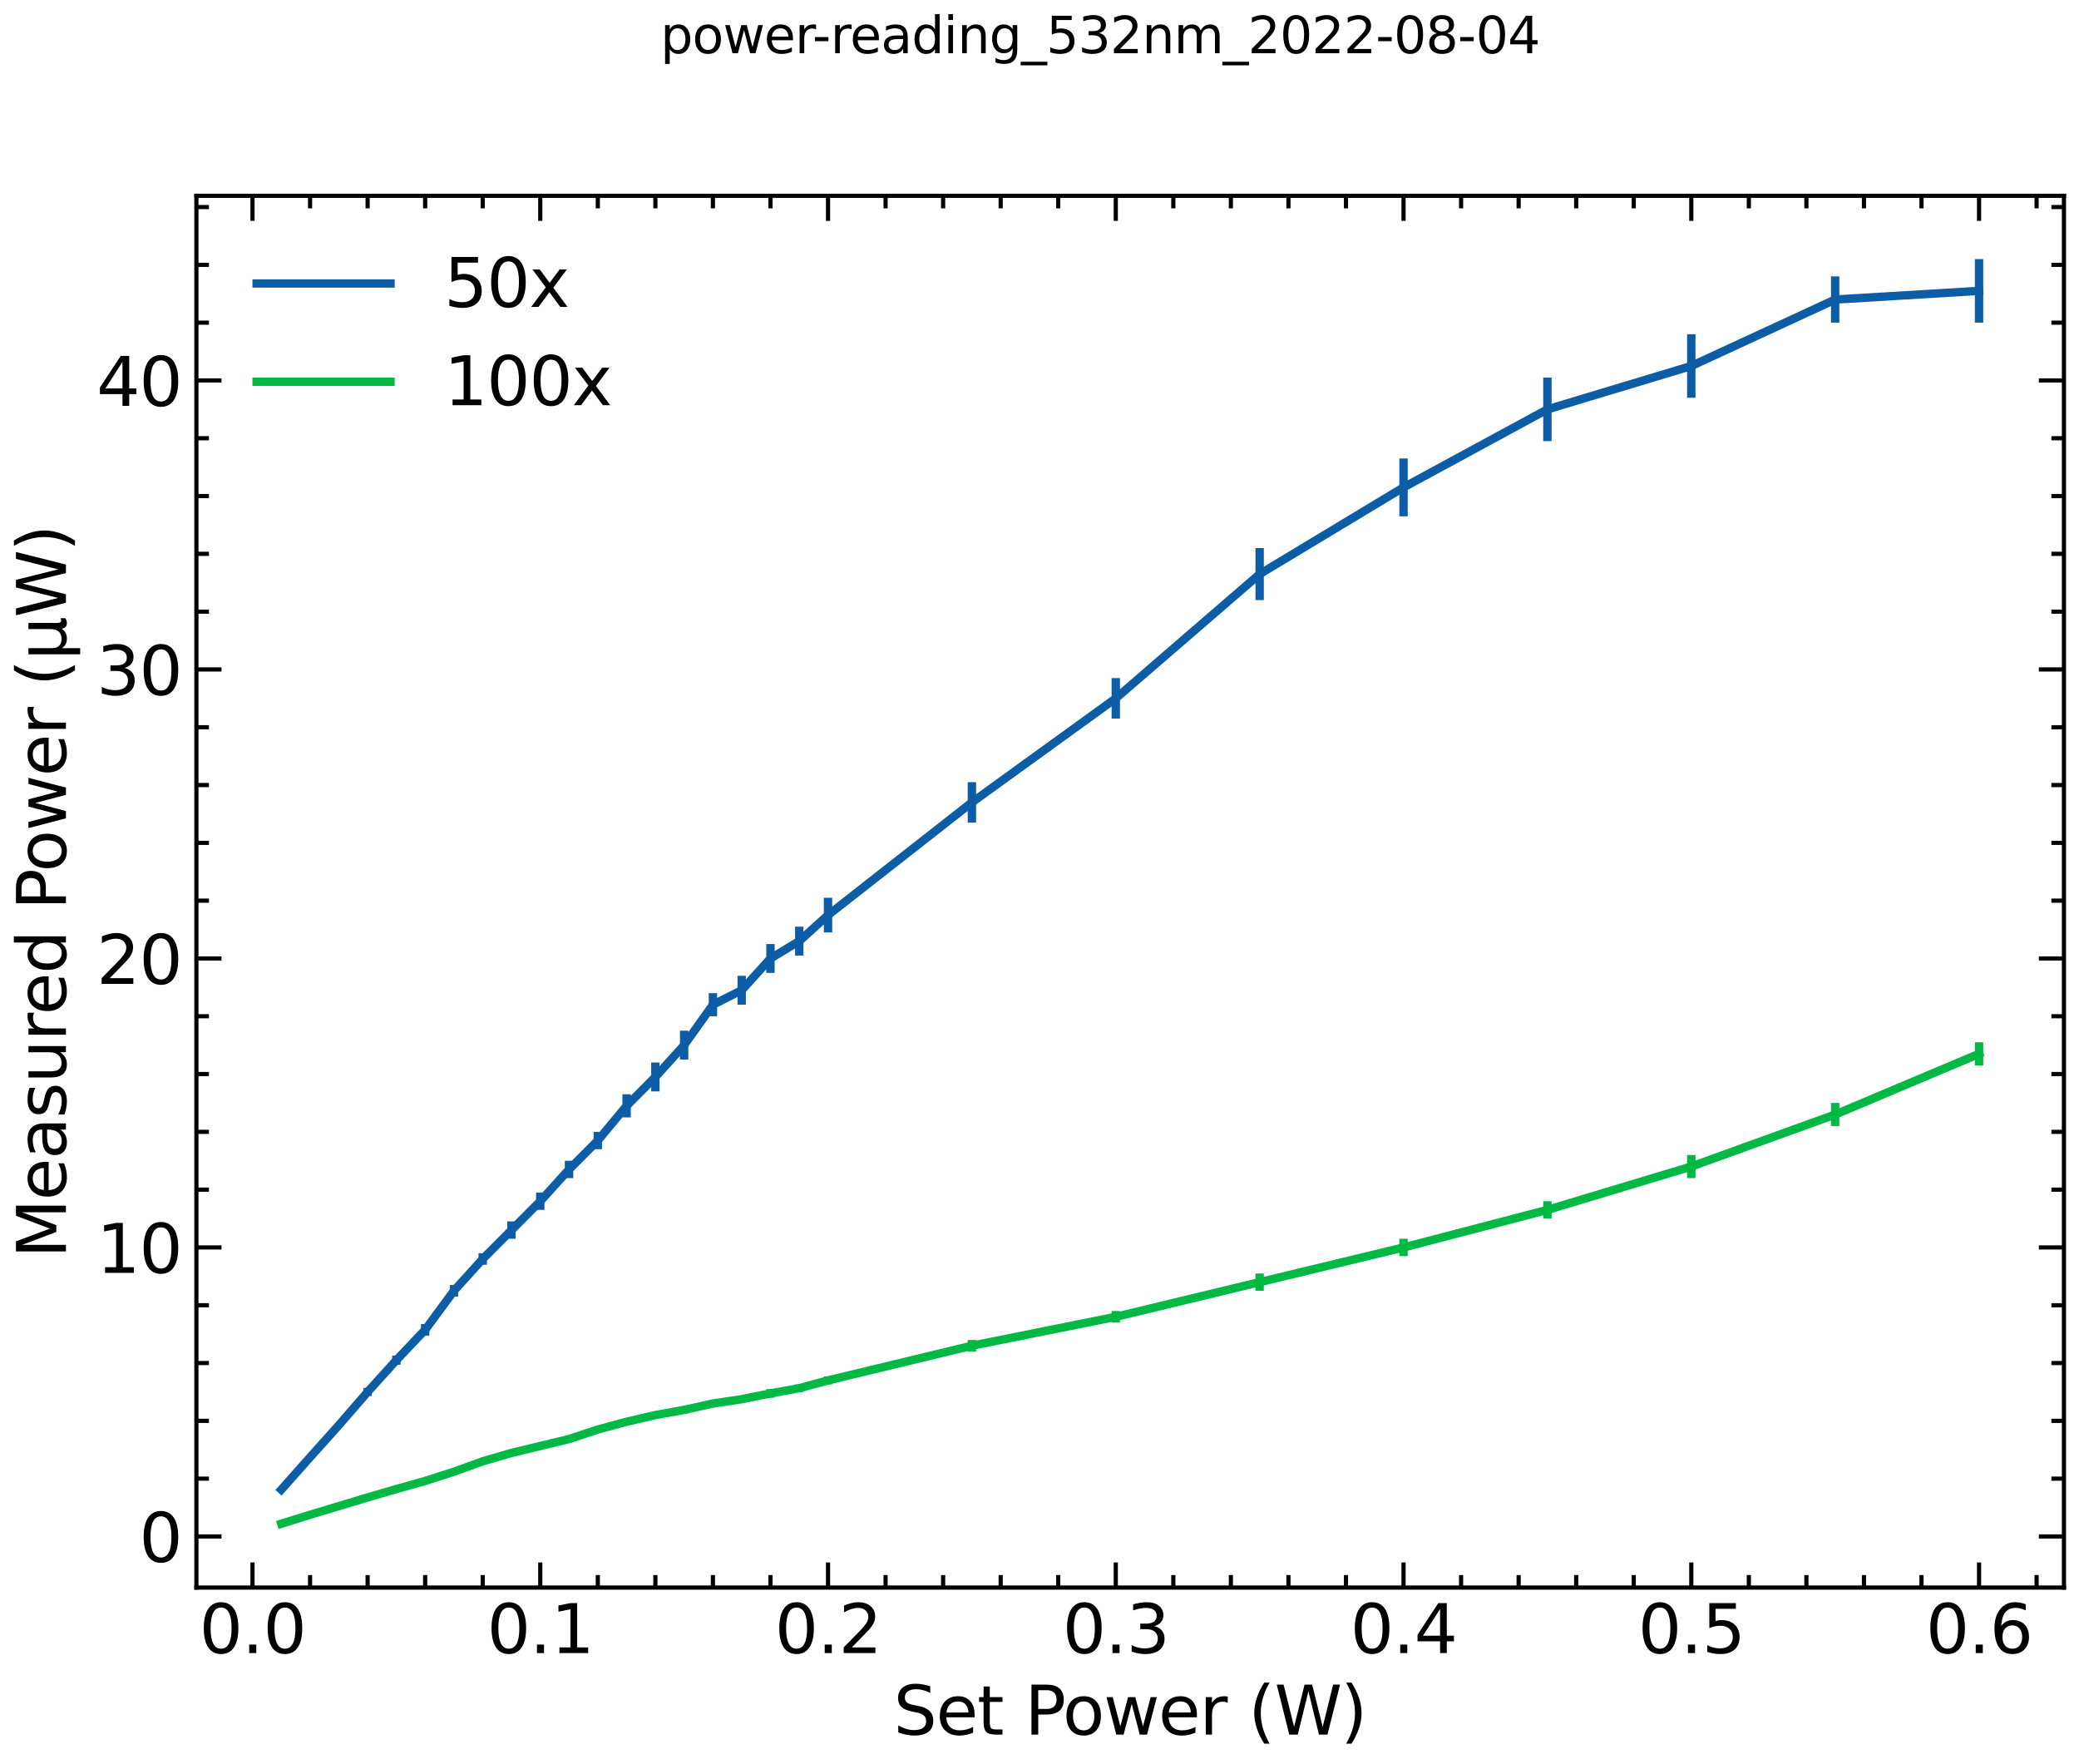 <?xml version="1.0" encoding="utf-8" standalone="no"?>
<!DOCTYPE svg PUBLIC "-//W3C//DTD SVG 1.1//EN"
  "http://www.w3.org/Graphics/SVG/1.1/DTD/svg11.dtd">
<svg xmlns:xlink="http://www.w3.org/1999/xlink" width="496.945pt" height="421.51pt" viewBox="0 0 496.945 421.51" xmlns="http://www.w3.org/2000/svg" version="1.1">
 <defs>
  <style type="text/css">*{stroke-linejoin: round; stroke-linecap: butt}</style>
 </defs>
 <g id="figure_1">
  <g id="patch_1">
   <path d="M 0 421.51 
L 496.945 421.51 
L 496.945 0 
L 0 0 
z
" style="fill: #ffffff"/>
  </g>
  <g id="axes_1">
   <g id="patch_2">
    <path d="M 46.945 379.44 
L 493.345 379.44 
L 493.345 46.8 
L 46.945 46.8 
z
" style="fill: #ffffff"/>
   </g>
   <g id="matplotlib.axis_1">
    <g id="xtick_1">
     <g id="line2d_1">
      <defs>
       <path id="m0b977b98c1" d="M 0 0 
L 0 -6 
" style="stroke: #000000"/>
      </defs>
      <g>
       <use xlink:href="#m0b977b98c1" x="60.358" y="379.44" style="stroke: #000000"/>
      </g>
     </g>
     <g id="line2d_2">
      <defs>
       <path id="md41fcb1579" d="M 0 0 
L 0 6 
" style="stroke: #000000"/>
      </defs>
      <g>
       <use xlink:href="#md41fcb1579" x="60.358" y="46.8" style="stroke: #000000"/>
      </g>
     </g>
     <g id="text_1">
      <!-- 0.0 -->
      <g transform="translate(47.635 395.098) scale(0.16 -0.16)">
       <defs>
        <path id="DejaVuSans-30" d="M 2034 4250 
Q 1547 4250 1301 3770 
Q 1056 3291 1056 2328 
Q 1056 1369 1301 889 
Q 1547 409 2034 409 
Q 2525 409 2770 889 
Q 3016 1369 3016 2328 
Q 3016 3291 2770 3770 
Q 2525 4250 2034 4250 
z
M 2034 4750 
Q 2819 4750 3233 4129 
Q 3647 3509 3647 2328 
Q 3647 1150 3233 529 
Q 2819 -91 2034 -91 
Q 1250 -91 836 529 
Q 422 1150 422 2328 
Q 422 3509 836 4129 
Q 1250 4750 2034 4750 
z
" transform="scale(0.016)"/>
        <path id="DejaVuSans-2e" d="M 684 794 
L 1344 794 
L 1344 0 
L 684 0 
L 684 794 
z
" transform="scale(0.016)"/>
       </defs>
       <use xlink:href="#DejaVuSans-30"/>
       <use xlink:href="#DejaVuSans-2e" transform="translate(63.623 0)"/>
       <use xlink:href="#DejaVuSans-30" transform="translate(95.41 0)"/>
      </g>
     </g>
    </g>
    <g id="xtick_2">
     <g id="line2d_3">
      <g>
       <use xlink:href="#m0b977b98c1" x="129.14" y="379.44" style="stroke: #000000"/>
      </g>
     </g>
     <g id="line2d_4">
      <g>
       <use xlink:href="#md41fcb1579" x="129.14" y="46.8" style="stroke: #000000"/>
      </g>
     </g>
     <g id="text_2">
      <!-- 0.1 -->
      <g transform="translate(116.418 395.098) scale(0.16 -0.16)">
       <defs>
        <path id="DejaVuSans-31" d="M 794 531 
L 1825 531 
L 1825 4091 
L 703 3866 
L 703 4441 
L 1819 4666 
L 2450 4666 
L 2450 531 
L 3481 531 
L 3481 0 
L 794 0 
L 794 531 
z
" transform="scale(0.016)"/>
       </defs>
       <use xlink:href="#DejaVuSans-30"/>
       <use xlink:href="#DejaVuSans-2e" transform="translate(63.623 0)"/>
       <use xlink:href="#DejaVuSans-31" transform="translate(95.41 0)"/>
      </g>
     </g>
    </g>
    <g id="xtick_3">
     <g id="line2d_5">
      <g>
       <use xlink:href="#m0b977b98c1" x="197.923" y="379.44" style="stroke: #000000"/>
      </g>
     </g>
     <g id="line2d_6">
      <g>
       <use xlink:href="#md41fcb1579" x="197.923" y="46.8" style="stroke: #000000"/>
      </g>
     </g>
     <g id="text_3">
      <!-- 0.2 -->
      <g transform="translate(185.201 395.098) scale(0.16 -0.16)">
       <defs>
        <path id="DejaVuSans-32" d="M 1228 531 
L 3431 531 
L 3431 0 
L 469 0 
L 469 531 
Q 828 903 1448 1529 
Q 2069 2156 2228 2338 
Q 2531 2678 2651 2914 
Q 2772 3150 2772 3378 
Q 2772 3750 2511 3984 
Q 2250 4219 1831 4219 
Q 1534 4219 1204 4116 
Q 875 4013 500 3803 
L 500 4441 
Q 881 4594 1212 4672 
Q 1544 4750 1819 4750 
Q 2544 4750 2975 4387 
Q 3406 4025 3406 3419 
Q 3406 3131 3298 2873 
Q 3191 2616 2906 2266 
Q 2828 2175 2409 1742 
Q 1991 1309 1228 531 
z
" transform="scale(0.016)"/>
       </defs>
       <use xlink:href="#DejaVuSans-30"/>
       <use xlink:href="#DejaVuSans-2e" transform="translate(63.623 0)"/>
       <use xlink:href="#DejaVuSans-32" transform="translate(95.41 0)"/>
      </g>
     </g>
    </g>
    <g id="xtick_4">
     <g id="line2d_7">
      <g>
       <use xlink:href="#m0b977b98c1" x="266.706" y="379.44" style="stroke: #000000"/>
      </g>
     </g>
     <g id="line2d_8">
      <g>
       <use xlink:href="#md41fcb1579" x="266.706" y="46.8" style="stroke: #000000"/>
      </g>
     </g>
     <g id="text_4">
      <!-- 0.3 -->
      <g transform="translate(253.983 395.098) scale(0.16 -0.16)">
       <defs>
        <path id="DejaVuSans-33" d="M 2597 2516 
Q 3050 2419 3304 2112 
Q 3559 1806 3559 1356 
Q 3559 666 3084 287 
Q 2609 -91 1734 -91 
Q 1441 -91 1130 -33 
Q 819 25 488 141 
L 488 750 
Q 750 597 1062 519 
Q 1375 441 1716 441 
Q 2309 441 2620 675 
Q 2931 909 2931 1356 
Q 2931 1769 2642 2001 
Q 2353 2234 1838 2234 
L 1294 2234 
L 1294 2753 
L 1863 2753 
Q 2328 2753 2575 2939 
Q 2822 3125 2822 3475 
Q 2822 3834 2567 4026 
Q 2313 4219 1838 4219 
Q 1578 4219 1281 4162 
Q 984 4106 628 3988 
L 628 4550 
Q 988 4650 1302 4700 
Q 1616 4750 1894 4750 
Q 2613 4750 3031 4423 
Q 3450 4097 3450 3541 
Q 3450 3153 3228 2886 
Q 3006 2619 2597 2516 
z
" transform="scale(0.016)"/>
       </defs>
       <use xlink:href="#DejaVuSans-30"/>
       <use xlink:href="#DejaVuSans-2e" transform="translate(63.623 0)"/>
       <use xlink:href="#DejaVuSans-33" transform="translate(95.41 0)"/>
      </g>
     </g>
    </g>
    <g id="xtick_5">
     <g id="line2d_9">
      <g>
       <use xlink:href="#m0b977b98c1" x="335.489" y="379.44" style="stroke: #000000"/>
      </g>
     </g>
     <g id="line2d_10">
      <g>
       <use xlink:href="#md41fcb1579" x="335.489" y="46.8" style="stroke: #000000"/>
      </g>
     </g>
     <g id="text_5">
      <!-- 0.4 -->
      <g transform="translate(322.766 395.098) scale(0.16 -0.16)">
       <defs>
        <path id="DejaVuSans-34" d="M 2419 4116 
L 825 1625 
L 2419 1625 
L 2419 4116 
z
M 2253 4666 
L 3047 4666 
L 3047 1625 
L 3713 1625 
L 3713 1100 
L 3047 1100 
L 3047 0 
L 2419 0 
L 2419 1100 
L 313 1100 
L 313 1709 
L 2253 4666 
z
" transform="scale(0.016)"/>
       </defs>
       <use xlink:href="#DejaVuSans-30"/>
       <use xlink:href="#DejaVuSans-2e" transform="translate(63.623 0)"/>
       <use xlink:href="#DejaVuSans-34" transform="translate(95.41 0)"/>
      </g>
     </g>
    </g>
    <g id="xtick_6">
     <g id="line2d_11">
      <g>
       <use xlink:href="#m0b977b98c1" x="404.271" y="379.44" style="stroke: #000000"/>
      </g>
     </g>
     <g id="line2d_12">
      <g>
       <use xlink:href="#md41fcb1579" x="404.271" y="46.8" style="stroke: #000000"/>
      </g>
     </g>
     <g id="text_6">
      <!-- 0.5 -->
      <g transform="translate(391.549 395.098) scale(0.16 -0.16)">
       <defs>
        <path id="DejaVuSans-35" d="M 691 4666 
L 3169 4666 
L 3169 4134 
L 1269 4134 
L 1269 2991 
Q 1406 3038 1543 3061 
Q 1681 3084 1819 3084 
Q 2600 3084 3056 2656 
Q 3513 2228 3513 1497 
Q 3513 744 3044 326 
Q 2575 -91 1722 -91 
Q 1428 -91 1123 -41 
Q 819 9 494 109 
L 494 744 
Q 775 591 1075 516 
Q 1375 441 1709 441 
Q 2250 441 2565 725 
Q 2881 1009 2881 1497 
Q 2881 1984 2565 2268 
Q 2250 2553 1709 2553 
Q 1456 2553 1204 2497 
Q 953 2441 691 2322 
L 691 4666 
z
" transform="scale(0.016)"/>
       </defs>
       <use xlink:href="#DejaVuSans-30"/>
       <use xlink:href="#DejaVuSans-2e" transform="translate(63.623 0)"/>
       <use xlink:href="#DejaVuSans-35" transform="translate(95.41 0)"/>
      </g>
     </g>
    </g>
    <g id="xtick_7">
     <g id="line2d_13">
      <g>
       <use xlink:href="#m0b977b98c1" x="473.054" y="379.44" style="stroke: #000000"/>
      </g>
     </g>
     <g id="line2d_14">
      <g>
       <use xlink:href="#md41fcb1579" x="473.054" y="46.8" style="stroke: #000000"/>
      </g>
     </g>
     <g id="text_7">
      <!-- 0.6 -->
      <g transform="translate(460.332 395.098) scale(0.16 -0.16)">
       <defs>
        <path id="DejaVuSans-36" d="M 2113 2584 
Q 1688 2584 1439 2293 
Q 1191 2003 1191 1497 
Q 1191 994 1439 701 
Q 1688 409 2113 409 
Q 2538 409 2786 701 
Q 3034 994 3034 1497 
Q 3034 2003 2786 2293 
Q 2538 2584 2113 2584 
z
M 3366 4563 
L 3366 3988 
Q 3128 4100 2886 4159 
Q 2644 4219 2406 4219 
Q 1781 4219 1451 3797 
Q 1122 3375 1075 2522 
Q 1259 2794 1537 2939 
Q 1816 3084 2150 3084 
Q 2853 3084 3261 2657 
Q 3669 2231 3669 1497 
Q 3669 778 3244 343 
Q 2819 -91 2113 -91 
Q 1303 -91 875 529 
Q 447 1150 447 2328 
Q 447 3434 972 4092 
Q 1497 4750 2381 4750 
Q 2619 4750 2861 4703 
Q 3103 4656 3366 4563 
z
" transform="scale(0.016)"/>
       </defs>
       <use xlink:href="#DejaVuSans-30"/>
       <use xlink:href="#DejaVuSans-2e" transform="translate(63.623 0)"/>
       <use xlink:href="#DejaVuSans-36" transform="translate(95.41 0)"/>
      </g>
     </g>
    </g>
    <g id="xtick_8">
     <g id="line2d_15">
      <defs>
       <path id="mff738cc256" d="M 0 0 
L 0 -3 
" style="stroke: #000000"/>
      </defs>
      <g>
       <use xlink:href="#mff738cc256" x="74.114" y="379.44" style="stroke: #000000"/>
      </g>
     </g>
     <g id="line2d_16">
      <defs>
       <path id="m25b4611593" d="M 0 0 
L 0 3 
" style="stroke: #000000"/>
      </defs>
      <g>
       <use xlink:href="#m25b4611593" x="74.114" y="46.8" style="stroke: #000000"/>
      </g>
     </g>
    </g>
    <g id="xtick_9">
     <g id="line2d_17">
      <g>
       <use xlink:href="#mff738cc256" x="87.871" y="379.44" style="stroke: #000000"/>
      </g>
     </g>
     <g id="line2d_18">
      <g>
       <use xlink:href="#m25b4611593" x="87.871" y="46.8" style="stroke: #000000"/>
      </g>
     </g>
    </g>
    <g id="xtick_10">
     <g id="line2d_19">
      <g>
       <use xlink:href="#mff738cc256" x="101.627" y="379.44" style="stroke: #000000"/>
      </g>
     </g>
     <g id="line2d_20">
      <g>
       <use xlink:href="#m25b4611593" x="101.627" y="46.8" style="stroke: #000000"/>
      </g>
     </g>
    </g>
    <g id="xtick_11">
     <g id="line2d_21">
      <g>
       <use xlink:href="#mff738cc256" x="115.384" y="379.44" style="stroke: #000000"/>
      </g>
     </g>
     <g id="line2d_22">
      <g>
       <use xlink:href="#m25b4611593" x="115.384" y="46.8" style="stroke: #000000"/>
      </g>
     </g>
    </g>
    <g id="xtick_12">
     <g id="line2d_23">
      <g>
       <use xlink:href="#mff738cc256" x="142.897" y="379.44" style="stroke: #000000"/>
      </g>
     </g>
     <g id="line2d_24">
      <g>
       <use xlink:href="#m25b4611593" x="142.897" y="46.8" style="stroke: #000000"/>
      </g>
     </g>
    </g>
    <g id="xtick_13">
     <g id="line2d_25">
      <g>
       <use xlink:href="#mff738cc256" x="156.653" y="379.44" style="stroke: #000000"/>
      </g>
     </g>
     <g id="line2d_26">
      <g>
       <use xlink:href="#m25b4611593" x="156.653" y="46.8" style="stroke: #000000"/>
      </g>
     </g>
    </g>
    <g id="xtick_14">
     <g id="line2d_27">
      <g>
       <use xlink:href="#mff738cc256" x="170.41" y="379.44" style="stroke: #000000"/>
      </g>
     </g>
     <g id="line2d_28">
      <g>
       <use xlink:href="#m25b4611593" x="170.41" y="46.8" style="stroke: #000000"/>
      </g>
     </g>
    </g>
    <g id="xtick_15">
     <g id="line2d_29">
      <g>
       <use xlink:href="#mff738cc256" x="184.167" y="379.44" style="stroke: #000000"/>
      </g>
     </g>
     <g id="line2d_30">
      <g>
       <use xlink:href="#m25b4611593" x="184.167" y="46.8" style="stroke: #000000"/>
      </g>
     </g>
    </g>
    <g id="xtick_16">
     <g id="line2d_31">
      <g>
       <use xlink:href="#mff738cc256" x="211.68" y="379.44" style="stroke: #000000"/>
      </g>
     </g>
     <g id="line2d_32">
      <g>
       <use xlink:href="#m25b4611593" x="211.68" y="46.8" style="stroke: #000000"/>
      </g>
     </g>
    </g>
    <g id="xtick_17">
     <g id="line2d_33">
      <g>
       <use xlink:href="#mff738cc256" x="225.436" y="379.44" style="stroke: #000000"/>
      </g>
     </g>
     <g id="line2d_34">
      <g>
       <use xlink:href="#m25b4611593" x="225.436" y="46.8" style="stroke: #000000"/>
      </g>
     </g>
    </g>
    <g id="xtick_18">
     <g id="line2d_35">
      <g>
       <use xlink:href="#mff738cc256" x="239.193" y="379.44" style="stroke: #000000"/>
      </g>
     </g>
     <g id="line2d_36">
      <g>
       <use xlink:href="#m25b4611593" x="239.193" y="46.8" style="stroke: #000000"/>
      </g>
     </g>
    </g>
    <g id="xtick_19">
     <g id="line2d_37">
      <g>
       <use xlink:href="#mff738cc256" x="252.949" y="379.44" style="stroke: #000000"/>
      </g>
     </g>
     <g id="line2d_38">
      <g>
       <use xlink:href="#m25b4611593" x="252.949" y="46.8" style="stroke: #000000"/>
      </g>
     </g>
    </g>
    <g id="xtick_20">
     <g id="line2d_39">
      <g>
       <use xlink:href="#mff738cc256" x="280.462" y="379.44" style="stroke: #000000"/>
      </g>
     </g>
     <g id="line2d_40">
      <g>
       <use xlink:href="#m25b4611593" x="280.462" y="46.8" style="stroke: #000000"/>
      </g>
     </g>
    </g>
    <g id="xtick_21">
     <g id="line2d_41">
      <g>
       <use xlink:href="#mff738cc256" x="294.219" y="379.44" style="stroke: #000000"/>
      </g>
     </g>
     <g id="line2d_42">
      <g>
       <use xlink:href="#m25b4611593" x="294.219" y="46.8" style="stroke: #000000"/>
      </g>
     </g>
    </g>
    <g id="xtick_22">
     <g id="line2d_43">
      <g>
       <use xlink:href="#mff738cc256" x="307.976" y="379.44" style="stroke: #000000"/>
      </g>
     </g>
     <g id="line2d_44">
      <g>
       <use xlink:href="#m25b4611593" x="307.976" y="46.8" style="stroke: #000000"/>
      </g>
     </g>
    </g>
    <g id="xtick_23">
     <g id="line2d_45">
      <g>
       <use xlink:href="#mff738cc256" x="321.732" y="379.44" style="stroke: #000000"/>
      </g>
     </g>
     <g id="line2d_46">
      <g>
       <use xlink:href="#m25b4611593" x="321.732" y="46.8" style="stroke: #000000"/>
      </g>
     </g>
    </g>
    <g id="xtick_24">
     <g id="line2d_47">
      <g>
       <use xlink:href="#mff738cc256" x="349.245" y="379.44" style="stroke: #000000"/>
      </g>
     </g>
     <g id="line2d_48">
      <g>
       <use xlink:href="#m25b4611593" x="349.245" y="46.8" style="stroke: #000000"/>
      </g>
     </g>
    </g>
    <g id="xtick_25">
     <g id="line2d_49">
      <g>
       <use xlink:href="#mff738cc256" x="363.002" y="379.44" style="stroke: #000000"/>
      </g>
     </g>
     <g id="line2d_50">
      <g>
       <use xlink:href="#m25b4611593" x="363.002" y="46.8" style="stroke: #000000"/>
      </g>
     </g>
    </g>
    <g id="xtick_26">
     <g id="line2d_51">
      <g>
       <use xlink:href="#mff738cc256" x="376.758" y="379.44" style="stroke: #000000"/>
      </g>
     </g>
     <g id="line2d_52">
      <g>
       <use xlink:href="#m25b4611593" x="376.758" y="46.8" style="stroke: #000000"/>
      </g>
     </g>
    </g>
    <g id="xtick_27">
     <g id="line2d_53">
      <g>
       <use xlink:href="#mff738cc256" x="390.515" y="379.44" style="stroke: #000000"/>
      </g>
     </g>
     <g id="line2d_54">
      <g>
       <use xlink:href="#m25b4611593" x="390.515" y="46.8" style="stroke: #000000"/>
      </g>
     </g>
    </g>
    <g id="xtick_28">
     <g id="line2d_55">
      <g>
       <use xlink:href="#mff738cc256" x="418.028" y="379.44" style="stroke: #000000"/>
      </g>
     </g>
     <g id="line2d_56">
      <g>
       <use xlink:href="#m25b4611593" x="418.028" y="46.8" style="stroke: #000000"/>
      </g>
     </g>
    </g>
    <g id="xtick_29">
     <g id="line2d_57">
      <g>
       <use xlink:href="#mff738cc256" x="431.784" y="379.44" style="stroke: #000000"/>
      </g>
     </g>
     <g id="line2d_58">
      <g>
       <use xlink:href="#m25b4611593" x="431.784" y="46.8" style="stroke: #000000"/>
      </g>
     </g>
    </g>
    <g id="xtick_30">
     <g id="line2d_59">
      <g>
       <use xlink:href="#mff738cc256" x="445.541" y="379.44" style="stroke: #000000"/>
      </g>
     </g>
     <g id="line2d_60">
      <g>
       <use xlink:href="#m25b4611593" x="445.541" y="46.8" style="stroke: #000000"/>
      </g>
     </g>
    </g>
    <g id="xtick_31">
     <g id="line2d_61">
      <g>
       <use xlink:href="#mff738cc256" x="459.298" y="379.44" style="stroke: #000000"/>
      </g>
     </g>
     <g id="line2d_62">
      <g>
       <use xlink:href="#m25b4611593" x="459.298" y="46.8" style="stroke: #000000"/>
      </g>
     </g>
    </g>
    <g id="xtick_32">
     <g id="line2d_63">
      <g>
       <use xlink:href="#mff738cc256" x="486.811" y="379.44" style="stroke: #000000"/>
      </g>
     </g>
     <g id="line2d_64">
      <g>
       <use xlink:href="#m25b4611593" x="486.811" y="46.8" style="stroke: #000000"/>
      </g>
     </g>
    </g>
    <g id="text_8">
     <!--  Set Power (W)  -->
     <g transform="translate(208.502 414.582) scale(0.16 -0.16)">
      <defs>
       <path id="DejaVuSans-20" transform="scale(0.016)"/>
       <path id="DejaVuSans-53" d="M 3425 4513 
L 3425 3897 
Q 3066 4069 2747 4153 
Q 2428 4238 2131 4238 
Q 1616 4238 1336 4038 
Q 1056 3838 1056 3469 
Q 1056 3159 1242 3001 
Q 1428 2844 1947 2747 
L 2328 2669 
Q 3034 2534 3370 2195 
Q 3706 1856 3706 1288 
Q 3706 609 3251 259 
Q 2797 -91 1919 -91 
Q 1588 -91 1214 -16 
Q 841 59 441 206 
L 441 856 
Q 825 641 1194 531 
Q 1563 422 1919 422 
Q 2459 422 2753 634 
Q 3047 847 3047 1241 
Q 3047 1584 2836 1778 
Q 2625 1972 2144 2069 
L 1759 2144 
Q 1053 2284 737 2584 
Q 422 2884 422 3419 
Q 422 4038 858 4394 
Q 1294 4750 2059 4750 
Q 2388 4750 2728 4690 
Q 3069 4631 3425 4513 
z
" transform="scale(0.016)"/>
       <path id="DejaVuSans-65" d="M 3597 1894 
L 3597 1613 
L 953 1613 
Q 991 1019 1311 708 
Q 1631 397 2203 397 
Q 2534 397 2845 478 
Q 3156 559 3463 722 
L 3463 178 
Q 3153 47 2828 -22 
Q 2503 -91 2169 -91 
Q 1331 -91 842 396 
Q 353 884 353 1716 
Q 353 2575 817 3079 
Q 1281 3584 2069 3584 
Q 2775 3584 3186 3129 
Q 3597 2675 3597 1894 
z
M 3022 2063 
Q 3016 2534 2758 2815 
Q 2500 3097 2075 3097 
Q 1594 3097 1305 2825 
Q 1016 2553 972 2059 
L 3022 2063 
z
" transform="scale(0.016)"/>
       <path id="DejaVuSans-74" d="M 1172 4494 
L 1172 3500 
L 2356 3500 
L 2356 3053 
L 1172 3053 
L 1172 1153 
Q 1172 725 1289 603 
Q 1406 481 1766 481 
L 2356 481 
L 2356 0 
L 1766 0 
Q 1100 0 847 248 
Q 594 497 594 1153 
L 594 3053 
L 172 3053 
L 172 3500 
L 594 3500 
L 594 4494 
L 1172 4494 
z
" transform="scale(0.016)"/>
       <path id="DejaVuSans-50" d="M 1259 4147 
L 1259 2394 
L 2053 2394 
Q 2494 2394 2734 2622 
Q 2975 2850 2975 3272 
Q 2975 3691 2734 3919 
Q 2494 4147 2053 4147 
L 1259 4147 
z
M 628 4666 
L 2053 4666 
Q 2838 4666 3239 4311 
Q 3641 3956 3641 3272 
Q 3641 2581 3239 2228 
Q 2838 1875 2053 1875 
L 1259 1875 
L 1259 0 
L 628 0 
L 628 4666 
z
" transform="scale(0.016)"/>
       <path id="DejaVuSans-6f" d="M 1959 3097 
Q 1497 3097 1228 2736 
Q 959 2375 959 1747 
Q 959 1119 1226 758 
Q 1494 397 1959 397 
Q 2419 397 2687 759 
Q 2956 1122 2956 1747 
Q 2956 2369 2687 2733 
Q 2419 3097 1959 3097 
z
M 1959 3584 
Q 2709 3584 3137 3096 
Q 3566 2609 3566 1747 
Q 3566 888 3137 398 
Q 2709 -91 1959 -91 
Q 1206 -91 779 398 
Q 353 888 353 1747 
Q 353 2609 779 3096 
Q 1206 3584 1959 3584 
z
" transform="scale(0.016)"/>
       <path id="DejaVuSans-77" d="M 269 3500 
L 844 3500 
L 1563 769 
L 2278 3500 
L 2956 3500 
L 3675 769 
L 4391 3500 
L 4966 3500 
L 4050 0 
L 3372 0 
L 2619 2869 
L 1863 0 
L 1184 0 
L 269 3500 
z
" transform="scale(0.016)"/>
       <path id="DejaVuSans-72" d="M 2631 2963 
Q 2534 3019 2420 3045 
Q 2306 3072 2169 3072 
Q 1681 3072 1420 2755 
Q 1159 2438 1159 1844 
L 1159 0 
L 581 0 
L 581 3500 
L 1159 3500 
L 1159 2956 
Q 1341 3275 1631 3429 
Q 1922 3584 2338 3584 
Q 2397 3584 2469 3576 
Q 2541 3569 2628 3553 
L 2631 2963 
z
" transform="scale(0.016)"/>
       <path id="DejaVuSans-28" d="M 1984 4856 
Q 1566 4138 1362 3434 
Q 1159 2731 1159 2009 
Q 1159 1288 1364 580 
Q 1569 -128 1984 -844 
L 1484 -844 
Q 1016 -109 783 600 
Q 550 1309 550 2009 
Q 550 2706 781 3412 
Q 1013 4119 1484 4856 
L 1984 4856 
z
" transform="scale(0.016)"/>
       <path id="DejaVuSans-57" d="M 213 4666 
L 850 4666 
L 1831 722 
L 2809 4666 
L 3519 4666 
L 4500 722 
L 5478 4666 
L 6119 4666 
L 4947 0 
L 4153 0 
L 3169 4050 
L 2175 0 
L 1381 0 
L 213 4666 
z
" transform="scale(0.016)"/>
       <path id="DejaVuSans-29" d="M 513 4856 
L 1013 4856 
Q 1481 4119 1714 3412 
Q 1947 2706 1947 2009 
Q 1947 1309 1714 600 
Q 1481 -109 1013 -844 
L 513 -844 
Q 928 -128 1133 580 
Q 1338 1288 1338 2009 
Q 1338 2731 1133 3434 
Q 928 4138 513 4856 
z
" transform="scale(0.016)"/>
      </defs>
      <use xlink:href="#DejaVuSans-20"/>
      <use xlink:href="#DejaVuSans-53" transform="translate(31.787 0)"/>
      <use xlink:href="#DejaVuSans-65" transform="translate(95.264 0)"/>
      <use xlink:href="#DejaVuSans-74" transform="translate(156.787 0)"/>
      <use xlink:href="#DejaVuSans-20" transform="translate(195.996 0)"/>
      <use xlink:href="#DejaVuSans-50" transform="translate(227.783 0)"/>
      <use xlink:href="#DejaVuSans-6f" transform="translate(284.461 0)"/>
      <use xlink:href="#DejaVuSans-77" transform="translate(345.643 0)"/>
      <use xlink:href="#DejaVuSans-65" transform="translate(427.43 0)"/>
      <use xlink:href="#DejaVuSans-72" transform="translate(488.953 0)"/>
      <use xlink:href="#DejaVuSans-20" transform="translate(530.066 0)"/>
      <use xlink:href="#DejaVuSans-28" transform="translate(561.854 0)"/>
      <use xlink:href="#DejaVuSans-57" transform="translate(600.867 0)"/>
      <use xlink:href="#DejaVuSans-29" transform="translate(699.744 0)"/>
      <use xlink:href="#DejaVuSans-20" transform="translate(738.758 0)"/>
     </g>
    </g>
   </g>
   <g id="matplotlib.axis_2">
    <g id="ytick_1">
     <g id="line2d_65">
      <defs>
       <path id="mabe3f95aaa" d="M 0 0 
L 6 0 
" style="stroke: #000000"/>
      </defs>
      <g>
       <use xlink:href="#mabe3f95aaa" x="46.945" y="367.221" style="stroke: #000000"/>
      </g>
     </g>
     <g id="line2d_66">
      <defs>
       <path id="m14732580a4" d="M 0 0 
L -6 0 
" style="stroke: #000000"/>
      </defs>
      <g>
       <use xlink:href="#m14732580a4" x="493.345" y="367.221" style="stroke: #000000"/>
      </g>
     </g>
     <g id="text_9">
      <!-- 0 -->
      <g transform="translate(33.265 373.3) scale(0.16 -0.16)">
       <use xlink:href="#DejaVuSans-30"/>
      </g>
     </g>
    </g>
    <g id="ytick_2">
     <g id="line2d_67">
      <g>
       <use xlink:href="#mabe3f95aaa" x="46.945" y="298.148" style="stroke: #000000"/>
      </g>
     </g>
     <g id="line2d_68">
      <g>
       <use xlink:href="#m14732580a4" x="493.345" y="298.148" style="stroke: #000000"/>
      </g>
     </g>
     <g id="text_10">
      <!-- 10 -->
      <g transform="translate(23.085 304.227) scale(0.16 -0.16)">
       <use xlink:href="#DejaVuSans-31"/>
       <use xlink:href="#DejaVuSans-30" transform="translate(63.623 0)"/>
      </g>
     </g>
    </g>
    <g id="ytick_3">
     <g id="line2d_69">
      <g>
       <use xlink:href="#mabe3f95aaa" x="46.945" y="229.076" style="stroke: #000000"/>
      </g>
     </g>
     <g id="line2d_70">
      <g>
       <use xlink:href="#m14732580a4" x="493.345" y="229.076" style="stroke: #000000"/>
      </g>
     </g>
     <g id="text_11">
      <!-- 20 -->
      <g transform="translate(23.085 235.155) scale(0.16 -0.16)">
       <use xlink:href="#DejaVuSans-32"/>
       <use xlink:href="#DejaVuSans-30" transform="translate(63.623 0)"/>
      </g>
     </g>
    </g>
    <g id="ytick_4">
     <g id="line2d_71">
      <g>
       <use xlink:href="#mabe3f95aaa" x="46.945" y="160.003" style="stroke: #000000"/>
      </g>
     </g>
     <g id="line2d_72">
      <g>
       <use xlink:href="#m14732580a4" x="493.345" y="160.003" style="stroke: #000000"/>
      </g>
     </g>
     <g id="text_12">
      <!-- 30 -->
      <g transform="translate(23.085 166.082) scale(0.16 -0.16)">
       <use xlink:href="#DejaVuSans-33"/>
       <use xlink:href="#DejaVuSans-30" transform="translate(63.623 0)"/>
      </g>
     </g>
    </g>
    <g id="ytick_5">
     <g id="line2d_73">
      <g>
       <use xlink:href="#mabe3f95aaa" x="46.945" y="90.931" style="stroke: #000000"/>
      </g>
     </g>
     <g id="line2d_74">
      <g>
       <use xlink:href="#m14732580a4" x="493.345" y="90.931" style="stroke: #000000"/>
      </g>
     </g>
     <g id="text_13">
      <!-- 40 -->
      <g transform="translate(23.085 97.009) scale(0.16 -0.16)">
       <use xlink:href="#DejaVuSans-34"/>
       <use xlink:href="#DejaVuSans-30" transform="translate(63.623 0)"/>
      </g>
     </g>
    </g>
    <g id="ytick_6">
     <g id="line2d_75">
      <defs>
       <path id="ma137069c6e" d="M 0 0 
L 3 0 
" style="stroke: #000000"/>
      </defs>
      <g>
       <use xlink:href="#ma137069c6e" x="46.945" y="353.407" style="stroke: #000000"/>
      </g>
     </g>
     <g id="line2d_76">
      <defs>
       <path id="m65a09711ae" d="M 0 0 
L -3 0 
" style="stroke: #000000"/>
      </defs>
      <g>
       <use xlink:href="#m65a09711ae" x="493.345" y="353.407" style="stroke: #000000"/>
      </g>
     </g>
    </g>
    <g id="ytick_7">
     <g id="line2d_77">
      <g>
       <use xlink:href="#ma137069c6e" x="46.945" y="339.592" style="stroke: #000000"/>
      </g>
     </g>
     <g id="line2d_78">
      <g>
       <use xlink:href="#m65a09711ae" x="493.345" y="339.592" style="stroke: #000000"/>
      </g>
     </g>
    </g>
    <g id="ytick_8">
     <g id="line2d_79">
      <g>
       <use xlink:href="#ma137069c6e" x="46.945" y="325.777" style="stroke: #000000"/>
      </g>
     </g>
     <g id="line2d_80">
      <g>
       <use xlink:href="#m65a09711ae" x="493.345" y="325.777" style="stroke: #000000"/>
      </g>
     </g>
    </g>
    <g id="ytick_9">
     <g id="line2d_81">
      <g>
       <use xlink:href="#ma137069c6e" x="46.945" y="311.963" style="stroke: #000000"/>
      </g>
     </g>
     <g id="line2d_82">
      <g>
       <use xlink:href="#m65a09711ae" x="493.345" y="311.963" style="stroke: #000000"/>
      </g>
     </g>
    </g>
    <g id="ytick_10">
     <g id="line2d_83">
      <g>
       <use xlink:href="#ma137069c6e" x="46.945" y="284.334" style="stroke: #000000"/>
      </g>
     </g>
     <g id="line2d_84">
      <g>
       <use xlink:href="#m65a09711ae" x="493.345" y="284.334" style="stroke: #000000"/>
      </g>
     </g>
    </g>
    <g id="ytick_11">
     <g id="line2d_85">
      <g>
       <use xlink:href="#ma137069c6e" x="46.945" y="270.519" style="stroke: #000000"/>
      </g>
     </g>
     <g id="line2d_86">
      <g>
       <use xlink:href="#m65a09711ae" x="493.345" y="270.519" style="stroke: #000000"/>
      </g>
     </g>
    </g>
    <g id="ytick_12">
     <g id="line2d_87">
      <g>
       <use xlink:href="#ma137069c6e" x="46.945" y="256.705" style="stroke: #000000"/>
      </g>
     </g>
     <g id="line2d_88">
      <g>
       <use xlink:href="#m65a09711ae" x="493.345" y="256.705" style="stroke: #000000"/>
      </g>
     </g>
    </g>
    <g id="ytick_13">
     <g id="line2d_89">
      <g>
       <use xlink:href="#ma137069c6e" x="46.945" y="242.89" style="stroke: #000000"/>
      </g>
     </g>
     <g id="line2d_90">
      <g>
       <use xlink:href="#m65a09711ae" x="493.345" y="242.89" style="stroke: #000000"/>
      </g>
     </g>
    </g>
    <g id="ytick_14">
     <g id="line2d_91">
      <g>
       <use xlink:href="#ma137069c6e" x="46.945" y="215.261" style="stroke: #000000"/>
      </g>
     </g>
     <g id="line2d_92">
      <g>
       <use xlink:href="#m65a09711ae" x="493.345" y="215.261" style="stroke: #000000"/>
      </g>
     </g>
    </g>
    <g id="ytick_15">
     <g id="line2d_93">
      <g>
       <use xlink:href="#ma137069c6e" x="46.945" y="201.447" style="stroke: #000000"/>
      </g>
     </g>
     <g id="line2d_94">
      <g>
       <use xlink:href="#m65a09711ae" x="493.345" y="201.447" style="stroke: #000000"/>
      </g>
     </g>
    </g>
    <g id="ytick_16">
     <g id="line2d_95">
      <g>
       <use xlink:href="#ma137069c6e" x="46.945" y="187.632" style="stroke: #000000"/>
      </g>
     </g>
     <g id="line2d_96">
      <g>
       <use xlink:href="#m65a09711ae" x="493.345" y="187.632" style="stroke: #000000"/>
      </g>
     </g>
    </g>
    <g id="ytick_17">
     <g id="line2d_97">
      <g>
       <use xlink:href="#ma137069c6e" x="46.945" y="173.818" style="stroke: #000000"/>
      </g>
     </g>
     <g id="line2d_98">
      <g>
       <use xlink:href="#m65a09711ae" x="493.345" y="173.818" style="stroke: #000000"/>
      </g>
     </g>
    </g>
    <g id="ytick_18">
     <g id="line2d_99">
      <g>
       <use xlink:href="#ma137069c6e" x="46.945" y="146.189" style="stroke: #000000"/>
      </g>
     </g>
     <g id="line2d_100">
      <g>
       <use xlink:href="#m65a09711ae" x="493.345" y="146.189" style="stroke: #000000"/>
      </g>
     </g>
    </g>
    <g id="ytick_19">
     <g id="line2d_101">
      <g>
       <use xlink:href="#ma137069c6e" x="46.945" y="132.374" style="stroke: #000000"/>
      </g>
     </g>
     <g id="line2d_102">
      <g>
       <use xlink:href="#m65a09711ae" x="493.345" y="132.374" style="stroke: #000000"/>
      </g>
     </g>
    </g>
    <g id="ytick_20">
     <g id="line2d_103">
      <g>
       <use xlink:href="#ma137069c6e" x="46.945" y="118.56" style="stroke: #000000"/>
      </g>
     </g>
     <g id="line2d_104">
      <g>
       <use xlink:href="#m65a09711ae" x="493.345" y="118.56" style="stroke: #000000"/>
      </g>
     </g>
    </g>
    <g id="ytick_21">
     <g id="line2d_105">
      <g>
       <use xlink:href="#ma137069c6e" x="46.945" y="104.745" style="stroke: #000000"/>
      </g>
     </g>
     <g id="line2d_106">
      <g>
       <use xlink:href="#m65a09711ae" x="493.345" y="104.745" style="stroke: #000000"/>
      </g>
     </g>
    </g>
    <g id="ytick_22">
     <g id="line2d_107">
      <g>
       <use xlink:href="#ma137069c6e" x="46.945" y="77.116" style="stroke: #000000"/>
      </g>
     </g>
     <g id="line2d_108">
      <g>
       <use xlink:href="#m65a09711ae" x="493.345" y="77.116" style="stroke: #000000"/>
      </g>
     </g>
    </g>
    <g id="ytick_23">
     <g id="line2d_109">
      <g>
       <use xlink:href="#ma137069c6e" x="46.945" y="63.301" style="stroke: #000000"/>
      </g>
     </g>
     <g id="line2d_110">
      <g>
       <use xlink:href="#m65a09711ae" x="493.345" y="63.301" style="stroke: #000000"/>
      </g>
     </g>
    </g>
    <g id="ytick_24">
     <g id="line2d_111">
      <g>
       <use xlink:href="#ma137069c6e" x="46.945" y="49.487" style="stroke: #000000"/>
      </g>
     </g>
     <g id="line2d_112">
      <g>
       <use xlink:href="#m65a09711ae" x="493.345" y="49.487" style="stroke: #000000"/>
      </g>
     </g>
    </g>
    <g id="text_14">
     <!-- Measured Power (µW) -->
     <g transform="translate(15.758 300.705) rotate(-90) scale(0.16 -0.16)">
      <defs>
       <path id="DejaVuSans-4d" d="M 628 4666 
L 1569 4666 
L 2759 1491 
L 3956 4666 
L 4897 4666 
L 4897 0 
L 4281 0 
L 4281 4097 
L 3078 897 
L 2444 897 
L 1241 4097 
L 1241 0 
L 628 0 
L 628 4666 
z
" transform="scale(0.016)"/>
       <path id="DejaVuSans-61" d="M 2194 1759 
Q 1497 1759 1228 1600 
Q 959 1441 959 1056 
Q 959 750 1161 570 
Q 1363 391 1709 391 
Q 2188 391 2477 730 
Q 2766 1069 2766 1631 
L 2766 1759 
L 2194 1759 
z
M 3341 1997 
L 3341 0 
L 2766 0 
L 2766 531 
Q 2569 213 2275 61 
Q 1981 -91 1556 -91 
Q 1019 -91 701 211 
Q 384 513 384 1019 
Q 384 1609 779 1909 
Q 1175 2209 1959 2209 
L 2766 2209 
L 2766 2266 
Q 2766 2663 2505 2880 
Q 2244 3097 1772 3097 
Q 1472 3097 1187 3025 
Q 903 2953 641 2809 
L 641 3341 
Q 956 3463 1253 3523 
Q 1550 3584 1831 3584 
Q 2591 3584 2966 3190 
Q 3341 2797 3341 1997 
z
" transform="scale(0.016)"/>
       <path id="DejaVuSans-73" d="M 2834 3397 
L 2834 2853 
Q 2591 2978 2328 3040 
Q 2066 3103 1784 3103 
Q 1356 3103 1142 2972 
Q 928 2841 928 2578 
Q 928 2378 1081 2264 
Q 1234 2150 1697 2047 
L 1894 2003 
Q 2506 1872 2764 1633 
Q 3022 1394 3022 966 
Q 3022 478 2636 193 
Q 2250 -91 1575 -91 
Q 1294 -91 989 -36 
Q 684 19 347 128 
L 347 722 
Q 666 556 975 473 
Q 1284 391 1588 391 
Q 1994 391 2212 530 
Q 2431 669 2431 922 
Q 2431 1156 2273 1281 
Q 2116 1406 1581 1522 
L 1381 1569 
Q 847 1681 609 1914 
Q 372 2147 372 2553 
Q 372 3047 722 3315 
Q 1072 3584 1716 3584 
Q 2034 3584 2315 3537 
Q 2597 3491 2834 3397 
z
" transform="scale(0.016)"/>
       <path id="DejaVuSans-75" d="M 544 1381 
L 544 3500 
L 1119 3500 
L 1119 1403 
Q 1119 906 1312 657 
Q 1506 409 1894 409 
Q 2359 409 2629 706 
Q 2900 1003 2900 1516 
L 2900 3500 
L 3475 3500 
L 3475 0 
L 2900 0 
L 2900 538 
Q 2691 219 2414 64 
Q 2138 -91 1772 -91 
Q 1169 -91 856 284 
Q 544 659 544 1381 
z
M 1991 3584 
L 1991 3584 
z
" transform="scale(0.016)"/>
       <path id="DejaVuSans-64" d="M 2906 2969 
L 2906 4863 
L 3481 4863 
L 3481 0 
L 2906 0 
L 2906 525 
Q 2725 213 2448 61 
Q 2172 -91 1784 -91 
Q 1150 -91 751 415 
Q 353 922 353 1747 
Q 353 2572 751 3078 
Q 1150 3584 1784 3584 
Q 2172 3584 2448 3432 
Q 2725 3281 2906 2969 
z
M 947 1747 
Q 947 1113 1208 752 
Q 1469 391 1925 391 
Q 2381 391 2643 752 
Q 2906 1113 2906 1747 
Q 2906 2381 2643 2742 
Q 2381 3103 1925 3103 
Q 1469 3103 1208 2742 
Q 947 2381 947 1747 
z
" transform="scale(0.016)"/>
       <path id="DejaVuSans-b5" d="M 544 -1331 
L 544 3500 
L 1119 3500 
L 1119 1325 
Q 1119 872 1334 640 
Q 1550 409 1972 409 
Q 2434 409 2667 671 
Q 2900 934 2900 1459 
L 2900 3500 
L 3475 3500 
L 3475 806 
Q 3475 619 3529 530 
Q 3584 441 3700 441 
Q 3728 441 3778 458 
Q 3828 475 3916 513 
L 3916 50 
Q 3788 -22 3673 -56 
Q 3559 -91 3450 -91 
Q 3234 -91 3106 31 
Q 2978 153 2931 403 
Q 2775 156 2548 32 
Q 2322 -91 2016 -91 
Q 1697 -91 1473 31 
Q 1250 153 1119 397 
L 1119 -1331 
L 544 -1331 
z
" transform="scale(0.016)"/>
      </defs>
      <use xlink:href="#DejaVuSans-4d"/>
      <use xlink:href="#DejaVuSans-65" transform="translate(86.279 0)"/>
      <use xlink:href="#DejaVuSans-61" transform="translate(147.803 0)"/>
      <use xlink:href="#DejaVuSans-73" transform="translate(209.082 0)"/>
      <use xlink:href="#DejaVuSans-75" transform="translate(261.182 0)"/>
      <use xlink:href="#DejaVuSans-72" transform="translate(324.561 0)"/>
      <use xlink:href="#DejaVuSans-65" transform="translate(363.424 0)"/>
      <use xlink:href="#DejaVuSans-64" transform="translate(424.947 0)"/>
      <use xlink:href="#DejaVuSans-20" transform="translate(488.424 0)"/>
      <use xlink:href="#DejaVuSans-50" transform="translate(520.211 0)"/>
      <use xlink:href="#DejaVuSans-6f" transform="translate(576.889 0)"/>
      <use xlink:href="#DejaVuSans-77" transform="translate(638.07 0)"/>
      <use xlink:href="#DejaVuSans-65" transform="translate(719.857 0)"/>
      <use xlink:href="#DejaVuSans-72" transform="translate(781.381 0)"/>
      <use xlink:href="#DejaVuSans-20" transform="translate(822.494 0)"/>
      <use xlink:href="#DejaVuSans-28" transform="translate(854.281 0)"/>
      <use xlink:href="#DejaVuSans-b5" transform="translate(893.295 0)"/>
      <use xlink:href="#DejaVuSans-57" transform="translate(956.918 0)"/>
      <use xlink:href="#DejaVuSans-29" transform="translate(1055.795 0)"/>
     </g>
    </g>
   </g>
   <g id="LineCollection_1">
    <path clip-path="url(#pda5a6c9b7d)" style="fill: none; stroke: #0c5da5; stroke-width: 2"/>
    <path clip-path="url(#pda5a6c9b7d)" style="fill: none; stroke: #0c5da5; stroke-width: 2"/>
    <path clip-path="url(#pda5a6c9b7d)" style="fill: none; stroke: #0c5da5; stroke-width: 2"/>
    <path d="M 87.871 333.652 
L 87.871 331.718 
" clip-path="url(#pda5a6c9b7d)" style="fill: none; stroke: #0c5da5; stroke-width: 2"/>
    <path d="M 94.749 326.192 
L 94.749 323.982 
" clip-path="url(#pda5a6c9b7d)" style="fill: none; stroke: #0c5da5; stroke-width: 2"/>
    <path d="M 101.627 319.216 
L 101.627 316.453 
" clip-path="url(#pda5a6c9b7d)" style="fill: none; stroke: #0c5da5; stroke-width: 2"/>
    <path d="M 108.506 309.891 
L 108.506 307.128 
" clip-path="url(#pda5a6c9b7d)" style="fill: none; stroke: #0c5da5; stroke-width: 2"/>
    <path d="M 115.384 302.293 
L 115.384 299.53 
" clip-path="url(#pda5a6c9b7d)" style="fill: none; stroke: #0c5da5; stroke-width: 2"/>
    <path d="M 122.262 296.076 
L 122.262 291.932 
" clip-path="url(#pda5a6c9b7d)" style="fill: none; stroke: #0c5da5; stroke-width: 2"/>
    <path d="M 129.14 289.169 
L 129.14 285.025 
" clip-path="url(#pda5a6c9b7d)" style="fill: none; stroke: #0c5da5; stroke-width: 2"/>
    <path d="M 136.019 281.571 
L 136.019 277.427 
" clip-path="url(#pda5a6c9b7d)" style="fill: none; stroke: #0c5da5; stroke-width: 2"/>
    <path d="M 142.897 274.664 
L 142.897 270.519 
" clip-path="url(#pda5a6c9b7d)" style="fill: none; stroke: #0c5da5; stroke-width: 2"/>
    <path d="M 149.775 267.066 
L 149.775 261.54 
" clip-path="url(#pda5a6c9b7d)" style="fill: none; stroke: #0c5da5; stroke-width: 2"/>
    <path d="M 156.653 260.849 
L 156.653 253.942 
" clip-path="url(#pda5a6c9b7d)" style="fill: none; stroke: #0c5da5; stroke-width: 2"/>
    <path d="M 163.532 253.251 
L 163.532 246.344 
" clip-path="url(#pda5a6c9b7d)" style="fill: none; stroke: #0c5da5; stroke-width: 2"/>
    <path d="M 170.41 242.89 
L 170.41 237.364 
" clip-path="url(#pda5a6c9b7d)" style="fill: none; stroke: #0c5da5; stroke-width: 2"/>
    <path d="M 177.288 240.127 
L 177.288 233.22 
" clip-path="url(#pda5a6c9b7d)" style="fill: none; stroke: #0c5da5; stroke-width: 2"/>
    <path d="M 184.167 232.529 
L 184.167 225.622 
" clip-path="url(#pda5a6c9b7d)" style="fill: none; stroke: #0c5da5; stroke-width: 2"/>
    <path d="M 191.045 228.385 
L 191.045 221.478 
" clip-path="url(#pda5a6c9b7d)" style="fill: none; stroke: #0c5da5; stroke-width: 2"/>
    <path d="M 197.923 222.859 
L 197.923 214.571 
" clip-path="url(#pda5a6c9b7d)" style="fill: none; stroke: #0c5da5; stroke-width: 2"/>
    <path d="M 232.314 196.612 
L 232.314 186.941 
" clip-path="url(#pda5a6c9b7d)" style="fill: none; stroke: #0c5da5; stroke-width: 2"/>
    <path d="M 266.706 171.745 
L 266.706 162.075 
" clip-path="url(#pda5a6c9b7d)" style="fill: none; stroke: #0c5da5; stroke-width: 2"/>
    <path d="M 301.097 143.426 
L 301.097 130.993 
" clip-path="url(#pda5a6c9b7d)" style="fill: none; stroke: #0c5da5; stroke-width: 2"/>
    <path d="M 335.489 123.395 
L 335.489 109.58 
" clip-path="url(#pda5a6c9b7d)" style="fill: none; stroke: #0c5da5; stroke-width: 2"/>
    <path d="M 369.88 105.436 
L 369.88 90.24 
" clip-path="url(#pda5a6c9b7d)" style="fill: none; stroke: #0c5da5; stroke-width: 2"/>
    <path d="M 404.271 95.075 
L 404.271 79.879 
" clip-path="url(#pda5a6c9b7d)" style="fill: none; stroke: #0c5da5; stroke-width: 2"/>
    <path d="M 438.663 77.116 
L 438.663 66.064 
" clip-path="url(#pda5a6c9b7d)" style="fill: none; stroke: #0c5da5; stroke-width: 2"/>
    <path d="M 473.054 77.116 
L 473.054 61.92 
" clip-path="url(#pda5a6c9b7d)" style="fill: none; stroke: #0c5da5; stroke-width: 2"/>
   </g>
   <g id="LineCollection_2">
    <path d="M 67.236 364.32 
L 67.236 364.044 
" clip-path="url(#pda5a6c9b7d)" style="fill: none; stroke: #00b945; stroke-width: 2"/>
    <path d="M 74.114 362.179 
L 74.114 361.902 
" clip-path="url(#pda5a6c9b7d)" style="fill: none; stroke: #00b945; stroke-width: 2"/>
    <path d="M 80.992 360.176 
L 80.992 359.761 
" clip-path="url(#pda5a6c9b7d)" style="fill: none; stroke: #00b945; stroke-width: 2"/>
    <path d="M 87.871 358.173 
L 87.871 357.62 
" clip-path="url(#pda5a6c9b7d)" style="fill: none; stroke: #00b945; stroke-width: 2"/>
    <path d="M 94.749 356.169 
L 94.749 355.617 
" clip-path="url(#pda5a6c9b7d)" style="fill: none; stroke: #00b945; stroke-width: 2"/>
    <path d="M 101.627 354.304 
L 101.627 353.614 
" clip-path="url(#pda5a6c9b7d)" style="fill: none; stroke: #00b945; stroke-width: 2"/>
    <path d="M 108.506 351.956 
L 108.506 351.542 
" clip-path="url(#pda5a6c9b7d)" style="fill: none; stroke: #00b945; stroke-width: 2"/>
    <path d="M 115.384 349.677 
L 115.384 348.848 
" clip-path="url(#pda5a6c9b7d)" style="fill: none; stroke: #00b945; stroke-width: 2"/>
    <path d="M 122.262 347.812 
L 122.262 346.706 
" clip-path="url(#pda5a6c9b7d)" style="fill: none; stroke: #00b945; stroke-width: 2"/>
    <path d="M 129.14 346.154 
L 129.14 345.049 
" clip-path="url(#pda5a6c9b7d)" style="fill: none; stroke: #00b945; stroke-width: 2"/>
    <path d="M 136.019 344.634 
L 136.019 343.253 
" clip-path="url(#pda5a6c9b7d)" style="fill: none; stroke: #00b945; stroke-width: 2"/>
    <path d="M 142.897 342.355 
L 142.897 340.973 
" clip-path="url(#pda5a6c9b7d)" style="fill: none; stroke: #00b945; stroke-width: 2"/>
    <path d="M 149.775 340.352 
L 149.775 339.247 
" clip-path="url(#pda5a6c9b7d)" style="fill: none; stroke: #00b945; stroke-width: 2"/>
    <path d="M 156.653 338.901 
L 156.653 337.52 
" clip-path="url(#pda5a6c9b7d)" style="fill: none; stroke: #00b945; stroke-width: 2"/>
    <path d="M 163.532 337.796 
L 163.532 336.138 
" clip-path="url(#pda5a6c9b7d)" style="fill: none; stroke: #00b945; stroke-width: 2"/>
    <path d="M 170.41 336.138 
L 170.41 334.757 
" clip-path="url(#pda5a6c9b7d)" style="fill: none; stroke: #00b945; stroke-width: 2"/>
    <path d="M 177.288 335.171 
L 177.288 333.652 
" clip-path="url(#pda5a6c9b7d)" style="fill: none; stroke: #00b945; stroke-width: 2"/>
    <path d="M 184.167 334.066 
L 184.167 331.994 
" clip-path="url(#pda5a6c9b7d)" style="fill: none; stroke: #00b945; stroke-width: 2"/>
    <path d="M 191.045 332.685 
L 191.045 330.889 
" clip-path="url(#pda5a6c9b7d)" style="fill: none; stroke: #00b945; stroke-width: 2"/>
    <path d="M 197.923 330.889 
L 197.923 328.955 
" clip-path="url(#pda5a6c9b7d)" style="fill: none; stroke: #00b945; stroke-width: 2"/>
    <path d="M 232.314 323.015 
L 232.314 320.252 
" clip-path="url(#pda5a6c9b7d)" style="fill: none; stroke: #00b945; stroke-width: 2"/>
    <path d="M 266.706 316.107 
L 266.706 313.344 
" clip-path="url(#pda5a6c9b7d)" style="fill: none; stroke: #00b945; stroke-width: 2"/>
    <path d="M 301.097 308.509 
L 301.097 304.365 
" clip-path="url(#pda5a6c9b7d)" style="fill: none; stroke: #00b945; stroke-width: 2"/>
    <path d="M 335.489 300.221 
L 335.489 296.076 
" clip-path="url(#pda5a6c9b7d)" style="fill: none; stroke: #00b945; stroke-width: 2"/>
    <path d="M 369.88 291.241 
L 369.88 287.097 
" clip-path="url(#pda5a6c9b7d)" style="fill: none; stroke: #00b945; stroke-width: 2"/>
    <path d="M 404.271 281.571 
L 404.271 276.045 
" clip-path="url(#pda5a6c9b7d)" style="fill: none; stroke: #00b945; stroke-width: 2"/>
    <path d="M 438.663 269.138 
L 438.663 263.612 
" clip-path="url(#pda5a6c9b7d)" style="fill: none; stroke: #00b945; stroke-width: 2"/>
    <path d="M 473.054 254.633 
L 473.054 249.107 
" clip-path="url(#pda5a6c9b7d)" style="fill: none; stroke: #00b945; stroke-width: 2"/>
   </g>
   <g id="line2d_113">
    <path d="M 67.236 356.031 
L 74.114 348.295 
L 80.992 340.628 
L 87.871 332.685 
L 94.749 325.087 
L 101.627 317.834 
L 108.506 308.509 
L 115.384 300.911 
L 122.262 294.004 
L 129.14 287.097 
L 136.019 279.499 
L 142.897 272.592 
L 149.775 264.303 
L 156.653 257.396 
L 163.532 249.798 
L 170.41 240.127 
L 177.288 236.674 
L 184.167 229.076 
L 191.045 224.931 
L 197.923 218.715 
L 232.314 191.777 
L 266.706 166.91 
L 301.097 137.209 
L 335.489 116.487 
L 369.88 97.838 
L 404.271 87.477 
L 438.663 71.59 
L 473.054 69.518 
" clip-path="url(#pda5a6c9b7d)" style="fill: none; stroke: #0c5da5; stroke-width: 2; stroke-linecap: square"/>
   </g>
   <g id="line2d_114">
    <path d="M 67.236 364.182 
L 74.114 362.041 
L 80.992 359.968 
L 87.871 357.896 
L 94.749 355.893 
L 101.627 353.959 
L 108.506 351.749 
L 115.384 349.262 
L 122.262 347.259 
L 129.14 345.601 
L 136.019 343.944 
L 142.897 341.664 
L 149.775 339.799 
L 156.653 338.211 
L 163.532 336.967 
L 170.41 335.448 
L 177.288 334.412 
L 184.167 333.03 
L 191.045 331.787 
L 197.923 329.922 
L 232.314 321.633 
L 266.706 314.726 
L 301.097 306.437 
L 335.489 298.148 
L 369.88 289.169 
L 404.271 278.808 
L 438.663 266.375 
L 473.054 251.87 
" clip-path="url(#pda5a6c9b7d)" style="fill: none; stroke: #00b945; stroke-width: 2; stroke-linecap: square"/>
   </g>
   <g id="patch_3">
    <path d="M 46.945 379.44 
L 46.945 46.8 
" style="fill: none; stroke: #000000; stroke-linejoin: miter; stroke-linecap: square"/>
   </g>
   <g id="patch_4">
    <path d="M 493.345 379.44 
L 493.345 46.8 
" style="fill: none; stroke: #000000; stroke-linejoin: miter; stroke-linecap: square"/>
   </g>
   <g id="patch_5">
    <path d="M 46.945 379.44 
L 493.345 379.44 
" style="fill: none; stroke: #000000; stroke-linejoin: miter; stroke-linecap: square"/>
   </g>
   <g id="patch_6">
    <path d="M 46.945 46.8 
L 493.345 46.8 
" style="fill: none; stroke: #000000; stroke-linejoin: miter; stroke-linecap: square"/>
   </g>
   <g id="legend_1">
    <g id="line2d_115">
     <path d="M 61.345 67.757 
L 77.345 67.757 
L 93.345 67.757 
" style="fill: none; stroke: #0c5da5; stroke-width: 2; stroke-linecap: square"/>
    </g>
    <g id="text_15">
     <!-- 50x -->
     <g transform="translate(106.145 73.358) scale(0.16 -0.16)">
      <defs>
       <path id="DejaVuSans-78" d="M 3513 3500 
L 2247 1797 
L 3578 0 
L 2900 0 
L 1881 1375 
L 863 0 
L 184 0 
L 1544 1831 
L 300 3500 
L 978 3500 
L 1906 2253 
L 2834 3500 
L 3513 3500 
z
" transform="scale(0.016)"/>
      </defs>
      <use xlink:href="#DejaVuSans-35"/>
      <use xlink:href="#DejaVuSans-30" transform="translate(63.623 0)"/>
      <use xlink:href="#DejaVuSans-78" transform="translate(127.246 0)"/>
     </g>
    </g>
    <g id="line2d_116">
     <path d="M 61.345 91.243 
L 77.345 91.243 
L 93.345 91.243 
" style="fill: none; stroke: #00b945; stroke-width: 2; stroke-linecap: square"/>
    </g>
    <g id="text_16">
     <!-- 100x -->
     <g transform="translate(106.145 96.843) scale(0.16 -0.16)">
      <use xlink:href="#DejaVuSans-31"/>
      <use xlink:href="#DejaVuSans-30" transform="translate(63.623 0)"/>
      <use xlink:href="#DejaVuSans-30" transform="translate(127.246 0)"/>
      <use xlink:href="#DejaVuSans-78" transform="translate(190.869 0)"/>
     </g>
    </g>
   </g>
  </g>
  <g id="text_17">
   <!-- power-reading_532nm_2022-08-04 -->
   <g transform="translate(157.861 12.718) scale(0.12 -0.12)">
    <defs>
     <path id="DejaVuSans-70" d="M 1159 525 
L 1159 -1331 
L 581 -1331 
L 581 3500 
L 1159 3500 
L 1159 2969 
Q 1341 3281 1617 3432 
Q 1894 3584 2278 3584 
Q 2916 3584 3314 3078 
Q 3713 2572 3713 1747 
Q 3713 922 3314 415 
Q 2916 -91 2278 -91 
Q 1894 -91 1617 61 
Q 1341 213 1159 525 
z
M 3116 1747 
Q 3116 2381 2855 2742 
Q 2594 3103 2138 3103 
Q 1681 3103 1420 2742 
Q 1159 2381 1159 1747 
Q 1159 1113 1420 752 
Q 1681 391 2138 391 
Q 2594 391 2855 752 
Q 3116 1113 3116 1747 
z
" transform="scale(0.016)"/>
     <path id="DejaVuSans-2d" d="M 313 2009 
L 1997 2009 
L 1997 1497 
L 313 1497 
L 313 2009 
z
" transform="scale(0.016)"/>
     <path id="DejaVuSans-69" d="M 603 3500 
L 1178 3500 
L 1178 0 
L 603 0 
L 603 3500 
z
M 603 4863 
L 1178 4863 
L 1178 4134 
L 603 4134 
L 603 4863 
z
" transform="scale(0.016)"/>
     <path id="DejaVuSans-6e" d="M 3513 2113 
L 3513 0 
L 2938 0 
L 2938 2094 
Q 2938 2591 2744 2837 
Q 2550 3084 2163 3084 
Q 1697 3084 1428 2787 
Q 1159 2491 1159 1978 
L 1159 0 
L 581 0 
L 581 3500 
L 1159 3500 
L 1159 2956 
Q 1366 3272 1645 3428 
Q 1925 3584 2291 3584 
Q 2894 3584 3203 3211 
Q 3513 2838 3513 2113 
z
" transform="scale(0.016)"/>
     <path id="DejaVuSans-67" d="M 2906 1791 
Q 2906 2416 2648 2759 
Q 2391 3103 1925 3103 
Q 1463 3103 1205 2759 
Q 947 2416 947 1791 
Q 947 1169 1205 825 
Q 1463 481 1925 481 
Q 2391 481 2648 825 
Q 2906 1169 2906 1791 
z
M 3481 434 
Q 3481 -459 3084 -895 
Q 2688 -1331 1869 -1331 
Q 1566 -1331 1297 -1286 
Q 1028 -1241 775 -1147 
L 775 -588 
Q 1028 -725 1275 -790 
Q 1522 -856 1778 -856 
Q 2344 -856 2625 -561 
Q 2906 -266 2906 331 
L 2906 616 
Q 2728 306 2450 153 
Q 2172 0 1784 0 
Q 1141 0 747 490 
Q 353 981 353 1791 
Q 353 2603 747 3093 
Q 1141 3584 1784 3584 
Q 2172 3584 2450 3431 
Q 2728 3278 2906 2969 
L 2906 3500 
L 3481 3500 
L 3481 434 
z
" transform="scale(0.016)"/>
     <path id="DejaVuSans-5f" d="M 3263 -1063 
L 3263 -1509 
L -63 -1509 
L -63 -1063 
L 3263 -1063 
z
" transform="scale(0.016)"/>
     <path id="DejaVuSans-6d" d="M 3328 2828 
Q 3544 3216 3844 3400 
Q 4144 3584 4550 3584 
Q 5097 3584 5394 3201 
Q 5691 2819 5691 2113 
L 5691 0 
L 5113 0 
L 5113 2094 
Q 5113 2597 4934 2840 
Q 4756 3084 4391 3084 
Q 3944 3084 3684 2787 
Q 3425 2491 3425 1978 
L 3425 0 
L 2847 0 
L 2847 2094 
Q 2847 2600 2669 2842 
Q 2491 3084 2119 3084 
Q 1678 3084 1418 2786 
Q 1159 2488 1159 1978 
L 1159 0 
L 581 0 
L 581 3500 
L 1159 3500 
L 1159 2956 
Q 1356 3278 1631 3431 
Q 1906 3584 2284 3584 
Q 2666 3584 2933 3390 
Q 3200 3197 3328 2828 
z
" transform="scale(0.016)"/>
     <path id="DejaVuSans-38" d="M 2034 2216 
Q 1584 2216 1326 1975 
Q 1069 1734 1069 1313 
Q 1069 891 1326 650 
Q 1584 409 2034 409 
Q 2484 409 2743 651 
Q 3003 894 3003 1313 
Q 3003 1734 2745 1975 
Q 2488 2216 2034 2216 
z
M 1403 2484 
Q 997 2584 770 2862 
Q 544 3141 544 3541 
Q 544 4100 942 4425 
Q 1341 4750 2034 4750 
Q 2731 4750 3128 4425 
Q 3525 4100 3525 3541 
Q 3525 3141 3298 2862 
Q 3072 2584 2669 2484 
Q 3125 2378 3379 2068 
Q 3634 1759 3634 1313 
Q 3634 634 3220 271 
Q 2806 -91 2034 -91 
Q 1263 -91 848 271 
Q 434 634 434 1313 
Q 434 1759 690 2068 
Q 947 2378 1403 2484 
z
M 1172 3481 
Q 1172 3119 1398 2916 
Q 1625 2713 2034 2713 
Q 2441 2713 2670 2916 
Q 2900 3119 2900 3481 
Q 2900 3844 2670 4047 
Q 2441 4250 2034 4250 
Q 1625 4250 1398 4047 
Q 1172 3844 1172 3481 
z
" transform="scale(0.016)"/>
    </defs>
    <use xlink:href="#DejaVuSans-70"/>
    <use xlink:href="#DejaVuSans-6f" transform="translate(63.477 0)"/>
    <use xlink:href="#DejaVuSans-77" transform="translate(124.658 0)"/>
    <use xlink:href="#DejaVuSans-65" transform="translate(206.445 0)"/>
    <use xlink:href="#DejaVuSans-72" transform="translate(267.969 0)"/>
    <use xlink:href="#DejaVuSans-2d" transform="translate(302.707 0)"/>
    <use xlink:href="#DejaVuSans-72" transform="translate(338.791 0)"/>
    <use xlink:href="#DejaVuSans-65" transform="translate(377.654 0)"/>
    <use xlink:href="#DejaVuSans-61" transform="translate(439.178 0)"/>
    <use xlink:href="#DejaVuSans-64" transform="translate(500.457 0)"/>
    <use xlink:href="#DejaVuSans-69" transform="translate(563.934 0)"/>
    <use xlink:href="#DejaVuSans-6e" transform="translate(591.717 0)"/>
    <use xlink:href="#DejaVuSans-67" transform="translate(655.096 0)"/>
    <use xlink:href="#DejaVuSans-5f" transform="translate(718.572 0)"/>
    <use xlink:href="#DejaVuSans-35" transform="translate(768.572 0)"/>
    <use xlink:href="#DejaVuSans-33" transform="translate(832.195 0)"/>
    <use xlink:href="#DejaVuSans-32" transform="translate(895.818 0)"/>
    <use xlink:href="#DejaVuSans-6e" transform="translate(959.441 0)"/>
    <use xlink:href="#DejaVuSans-6d" transform="translate(1022.82 0)"/>
    <use xlink:href="#DejaVuSans-5f" transform="translate(1120.232 0)"/>
    <use xlink:href="#DejaVuSans-32" transform="translate(1170.232 0)"/>
    <use xlink:href="#DejaVuSans-30" transform="translate(1233.855 0)"/>
    <use xlink:href="#DejaVuSans-32" transform="translate(1297.479 0)"/>
    <use xlink:href="#DejaVuSans-32" transform="translate(1361.102 0)"/>
    <use xlink:href="#DejaVuSans-2d" transform="translate(1424.725 0)"/>
    <use xlink:href="#DejaVuSans-30" transform="translate(1460.809 0)"/>
    <use xlink:href="#DejaVuSans-38" transform="translate(1524.432 0)"/>
    <use xlink:href="#DejaVuSans-2d" transform="translate(1588.055 0)"/>
    <use xlink:href="#DejaVuSans-30" transform="translate(1624.139 0)"/>
    <use xlink:href="#DejaVuSans-34" transform="translate(1687.762 0)"/>
   </g>
  </g>
 </g>
 <defs>
  <clipPath id="pda5a6c9b7d">
   <rect x="46.945" y="46.8" width="446.4" height="332.64"/>
  </clipPath>
 </defs>
</svg>
